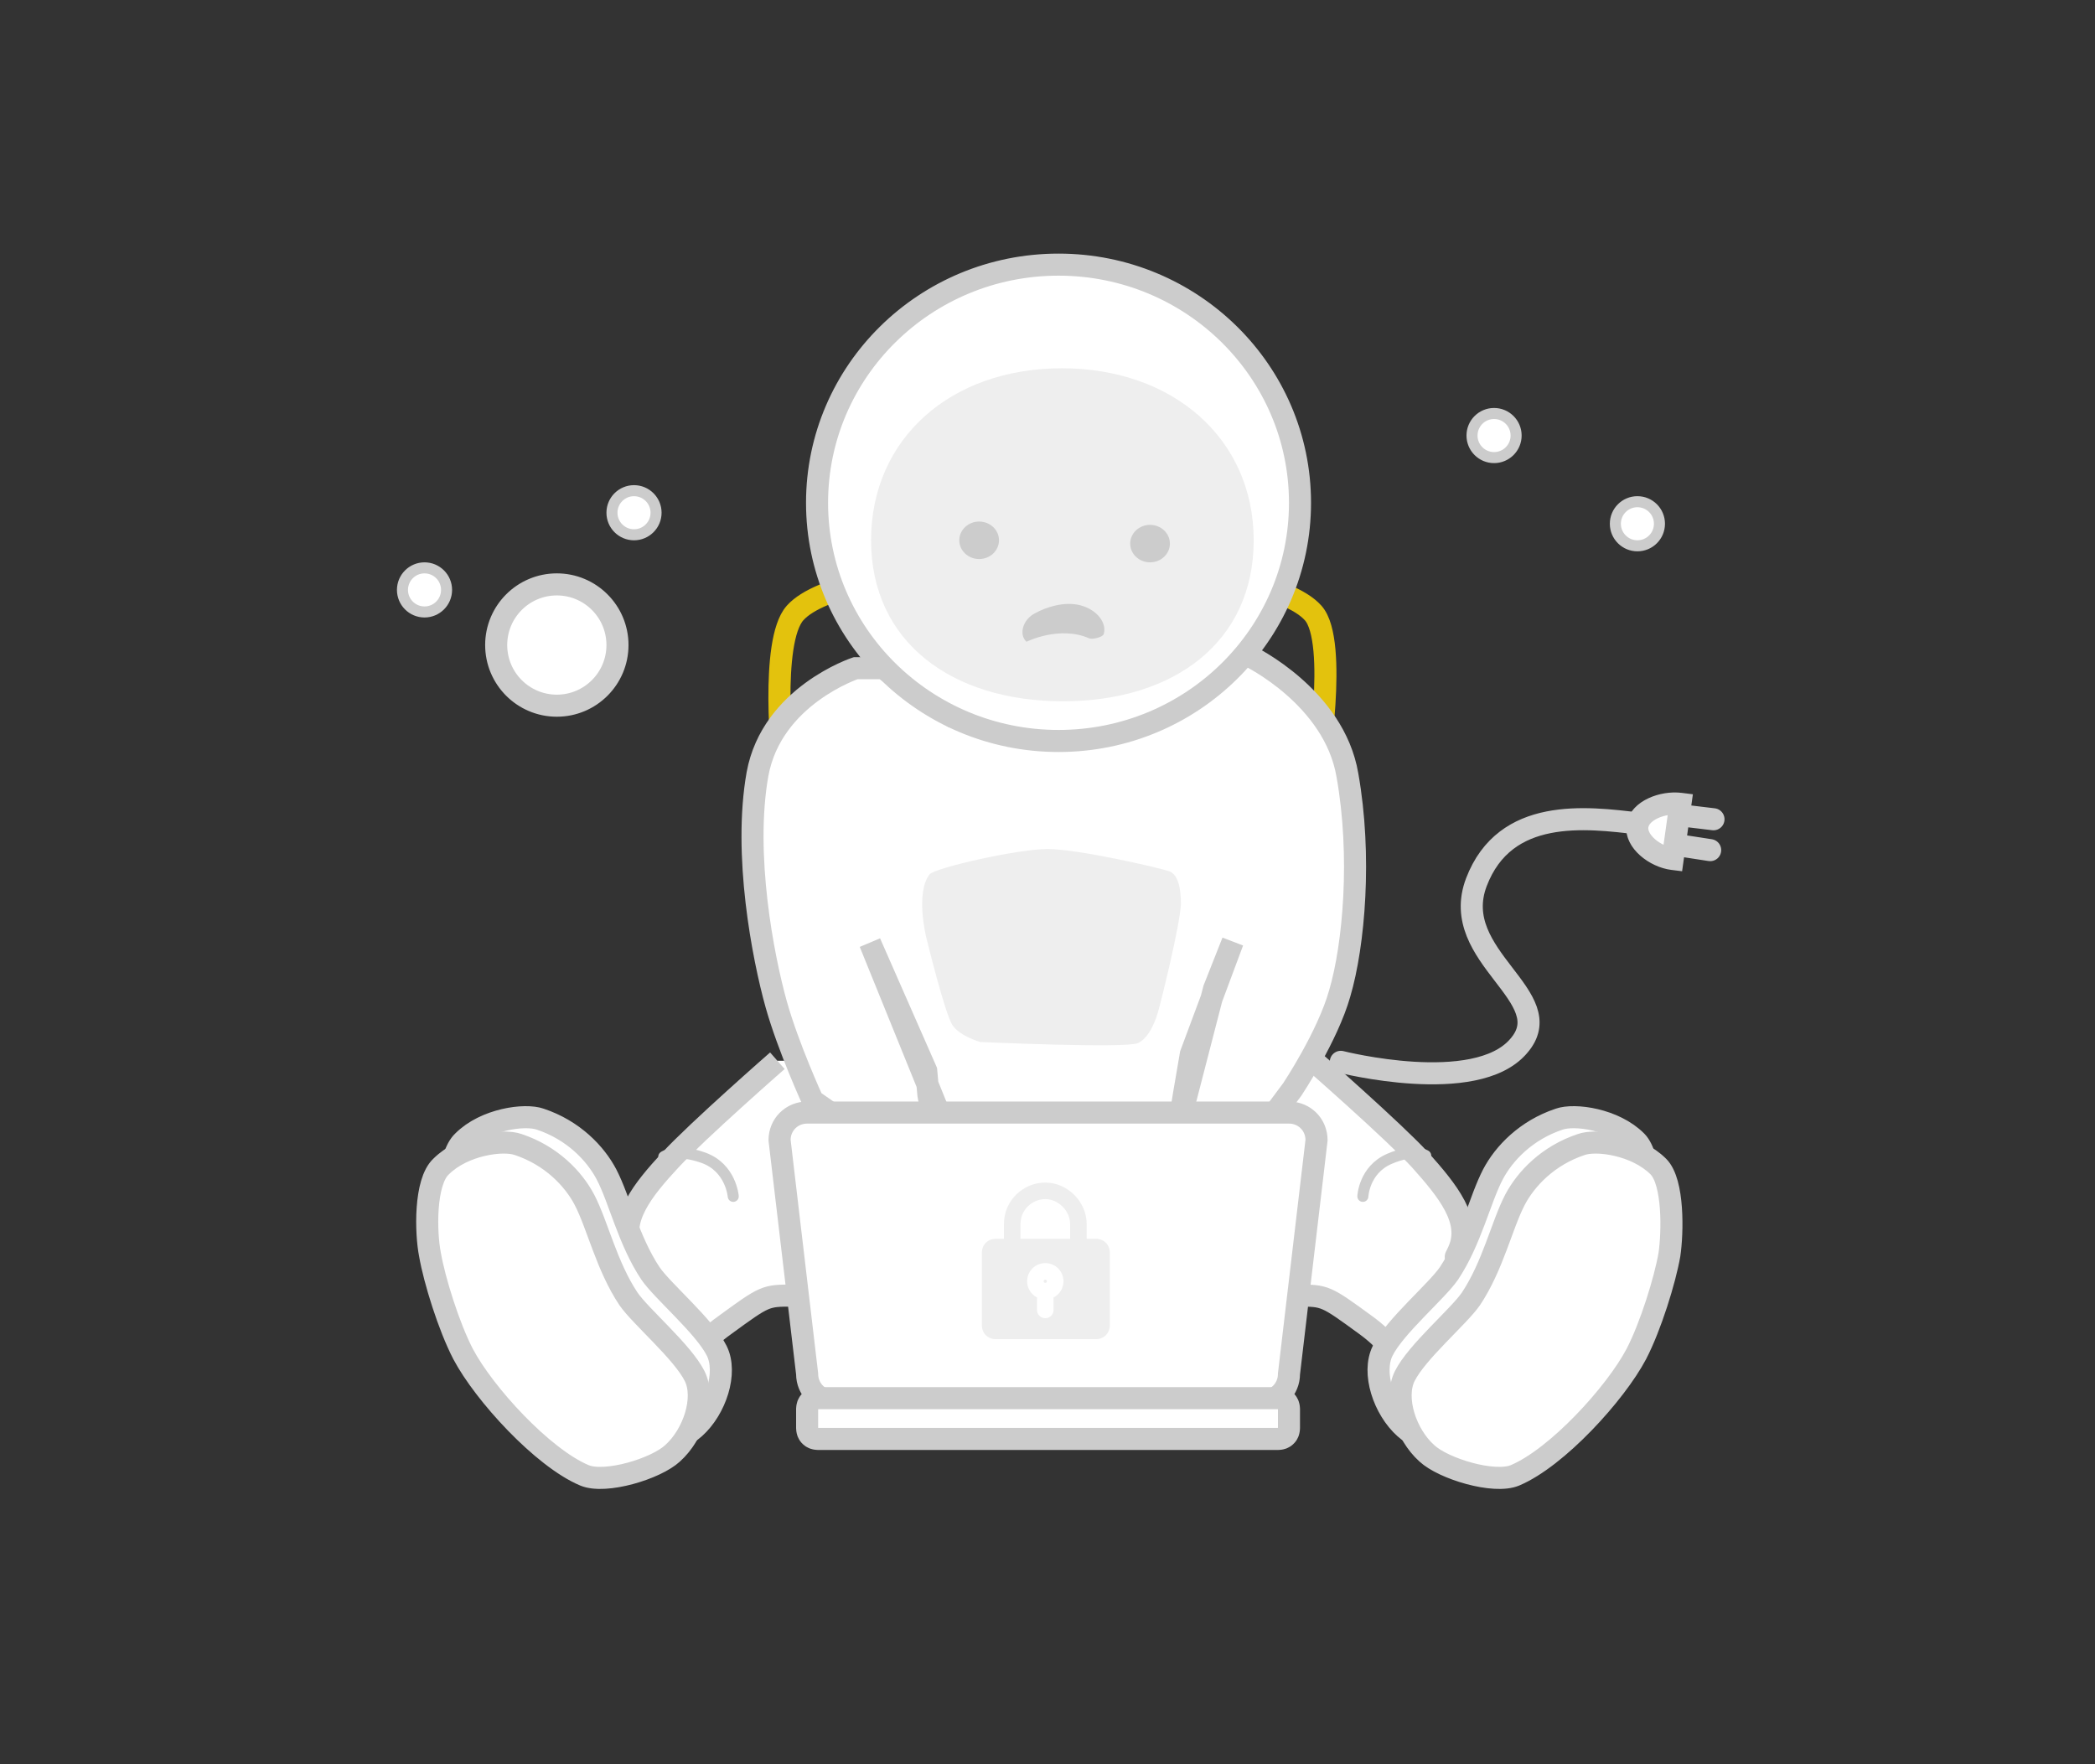 <?xml version="1.0" encoding="utf-8"?>
<svg version="1.1" class="path" id="Ebene_1" xmlns="http://www.w3.org/2000/svg" xmlns:xlink="http://www.w3.org/1999/xlink" x="0px" y="0px"
	 viewBox="0 0 190 160" style="enable-background:new 0 0 190 160;" xml:space="preserve">
<rect x="0" y="0" width="190" height="160" fill="#333333" stroke="none"/>
<style type="text/css">
	.path {
		stroke-dasharray: 500;
		animation: dash 6s 1 linear;
		animation-fill-mode: forwards;
		animation-iteration-count: 3;
	}
	@keyframes dash {
		from{
		stroke-dashoffset: 500;
		fill: transparent;
		opacity: 0.5;
		}
		to {
		stroke-dashoffset: 0;
		fill: #f7931e;
		opacity: 1;
		}
	}
	.st0{fill:#FFFFFF;stroke:#CCCCCC;stroke-width:2;stroke-miterlimit:10;}
	.st1{fill:none;stroke:#E3C20D;stroke-width:2;stroke-miterlimit:10;}
	.st2{fill:#EEEEEE;}
	.st3{fill:#CCCCCC;}
	.st4{fill:none;stroke:#CCCCCC;stroke-linecap:round;stroke-miterlimit:10;}
	.st5{fill:#FFFFFF;stroke:#CCCCCC;stroke-miterlimit:10;}
	.st6{fill:none;stroke:#CCCCCC;stroke-width:2;stroke-linecap:round;stroke-miterlimit:10;}
	.st7{fill:#FFFFFF;stroke:#CCCCCC;stroke-width:2;stroke-linecap:round;stroke-miterlimit:10;}
	.st8{fill:#EEEEEE;stroke:#EEEEEE;stroke-width:1.5;stroke-linecap:round;stroke-linejoin:round;}
	.st9{fill:none;stroke:#EEEEEE;stroke-width:1.5;stroke-linecap:round;stroke-linejoin:round;}
	.st10{fill:none;stroke:#FFFFFF;stroke-width:1.5;stroke-linecap:round;stroke-linejoin:round;}
</style>
<g>
	<path class="st0" d="M70.5,96.2c0,0-7.2,6.3-9.7,9c-2.5,2.7-4.7,5.4-3.5,8.2c1.2,2.7-1.5-5.4-9-5.4s-5,8.1-4,10.9
		c1.5,4,7.2,12.2,12.2,12.2s3-2.7,4.2-4.1c1.2-1.4,1.2-4.1,5-6.8c3.7-2.7,3.7-2.7,6.2-2.7s22.5,0,22.5,0h0.8c0,0,20,0,22.5,0
		s2.5,0,6.2,2.7c3.7,2.7,3.7,5.4,5,6.8c1.2,1.4,1.2,4.1,6.2,4.1s9.8-8.2,11.2-12.2c1-2.8,2.5-10.9-5-10.9c-7.5,0-10.2,8.2-9,5.4
		c1.2-2.7-1-5.4-3.5-8.2c-2.5-2.7-9.7-9-9.7-9"/>
	<path class="st1" d="M119.4,70.2c0,0,2-12-0.3-14.6c-2.3-2.6-10.3-3.5-10.3-3.5H96.3H95H82.4c0,0-8,0.9-10.3,3.5
		c-2.3,2.6-1.1,13.6-1.1,13.6"/>
	<path class="st0" d="M111.8,85.4L108,95.6l-0.6,3.5l-0.6,3.7l6.3,1.5l4.1-5.5c0,0,3.2-4.8,4.3-8.7c1.3-4.4,2-12.5,0.7-19.8
		c-1.2-7.1-8.9-10.8-8.9-10.8l-1.5-0.3l-8.9,5.8l-7.6,1.5l-8.9-1.5l-6.3-4.4h-2.5c0,0-7.6,2.5-8.9,9.6c-1.3,7.3,0.5,16.6,1.7,20.9
		c1.1,3.9,3.3,8.7,3.3,8.7l6.3,4.4h5.1l-0.9-4.9L84,97.1l-5.1-11.6l6.9,17l21.3-1.2l3-11.6L111.8,85.4z"/>
	<ellipse class="st0" cx="96" cy="45.6" rx="21.9" ry="21.6"/>
	<path class="st2" d="M113.7,49c0,9.2-7.2,14.6-17.3,14.6S79,58.2,79,49s7.2-15.6,17.3-15.6S113.7,39.8,113.7,49z"/>
	<path class="st3" d="M98.8,57.9c0.3,0.1,1.2-0.1,1.3-0.4c0.3-1-0.6-2.2-2.1-2.6c-1.5-0.4-3.2,0.2-4.1,0.7c-1.2,0.6-1.5,2-0.8,2.6
		C93.1,58.2,96.1,56.7,98.8,57.9z"/>
	<ellipse class="st3" cx="88.8" cy="49" rx="1.8" ry="1.7"/>
	<ellipse class="st3" cx="104.3" cy="49.3" rx="1.8" ry="1.7"/>
	<path class="st0" d="M114.4,127.1H75.7c-1.4,0-2.5-1.1-2.5-2.5l-2.5-21.2c0-1.4,1.1-2.5,2.5-2.5h43.7c1.4,0,2.5,1.1,2.5,2.5
		l-2.5,21.2C116.9,126,115.8,127.1,114.4,127.1z"/>
	<path class="st0" d="M115.9,130.5H74.2c-0.6,0-1-0.4-1-1v-1.7c0-0.6,0.4-1,1-1h41.7c0.6,0,1,0.4,1,1v1.7
		C116.9,130.1,116.5,130.5,115.9,130.5z"/>
	<path class="st4" d="M66.5,108.5c0,0-0.2-2.6-2.7-3.5c-2.5-0.9-3.6-0.1-3.6-0.1"/>
	<path class="st4" d="M123.6,108.5c0,0,0.1-2.4,2.4-3.4c2.3-1,3.3-0.3,3.3-0.3"/>
	<circle class="st5" cx="135.5" cy="39.5" r="2"/>
	<circle class="st5" cx="148.5" cy="47.5" r="2"/>
	<circle class="st5" cx="38.5" cy="53.5" r="2"/>
	<circle class="st0" cx="50.5" cy="58.5" r="5.5"/>
	<circle class="st5" cx="57.5" cy="46.5" r="2"/>
	<path class="st6" d="M121.6,96.3c0,0,12.2,3.1,16.1-1.4c4-4.5-6.4-8.1-3.8-14.9c2.6-6.8,9.9-5.9,14.8-5.3"/>
	<path class="st7" d="M151.7,77.9c-1.6-0.2-3.4-1.6-3.2-3c0.2-1.4,2.3-2.2,3.9-2L151.7,77.9z"/>
	<line class="st6" x1="152.9" y1="74" x2="155.4" y2="74.3"/>
	<line class="st6" x1="152.5" y1="76.7" x2="155.1" y2="77.1"/>
	<path class="st2" d="M105.1,91.5c-0.2,0.8-0.8,2.6-1.9,3.1c-1.1,0.5-14.3-0.1-14.3-0.1S87.1,94,86.4,93c-0.7-1-2.4-8-2.4-8
		s-1-4,0.3-5.7c0.5-0.6,8-2.3,10.7-2.3c2.8,0,10.1,1.7,11,2c0.9,0.3,1.1,1.7,1.1,3C107,84,105.3,90.8,105.1,91.5z"/>
	<path class="st0" d="M41,111.5c0.4,2.3,1.7,6.5,3,9c1.9,3.6,7.2,9.4,11,11c1.9,0.8,6.5-0.6,8-2c1.9-1.7,3-5,2-7
		c-1.1-2.2-4.9-5.4-6-7c-2-3-2.8-6.7-4-9c-1-1.9-3-4-6-5c-1.4-0.5-5,0-7,2C40.5,104.9,40.6,109.5,41,111.5z"/>
	<path class="st0" d="M39,113.8c0.4,2.3,1.7,6.5,3,9c1.9,3.6,7.2,9.4,11,11c1.9,0.8,6.5-0.6,8-2c1.9-1.7,3-5,2-7
		c-1.1-2.2-4.9-5.4-6-7c-2-3-2.8-6.7-4-9c-1-1.9-3-4-6-5c-1.4-0.5-5,0-7,2C38.5,107.2,38.6,111.8,39,113.8z"/>
	<path class="st0" d="M149.4,111.5c-0.4,2.3-1.7,6.5-3,9c-1.9,3.6-7.2,9.4-11,11c-1.9,0.8-6.5-0.6-8-2c-1.9-1.7-3-5-2-7
		c1.1-2.2,4.9-5.4,6-7c2-3,2.8-6.7,4-9c1-1.9,3-4,6-5c1.4-0.5,5,0,7,2C149.8,104.9,149.7,109.5,149.4,111.5z"/>
	<path class="st0" d="M151.4,113.8c-0.4,2.3-1.7,6.5-3,9c-1.9,3.6-7.2,9.4-11,11c-1.9,0.8-6.5-0.6-8-2c-1.9-1.7-3-5-2-7
		c1.1-2.2,4.9-5.4,6-7c2-3,2.8-6.7,4-9c1-1.9,3-4,6-5c1.4-0.5,5,0,7,2C151.8,107.2,151.7,111.8,151.4,113.8z"/>
	<g>
		<path class="st8" d="M90.3,113.1h9.1c0.3,0,0.5,0.2,0.5,0.5v6.6c0,0.3-0.2,0.5-0.5,0.5h-9.1c-0.3,0-0.5-0.2-0.5-0.5v-6.6
			C89.8,113.3,90,113.1,90.3,113.1z"/>
		<path class="st9" d="M91.8,112.6V111c0-1.7,1.4-3,3-3s3,1.4,3,3v1.6"/>
	</g>
	<g>
		<circle class="st10" cx="94.8" cy="116.2" r="0.9"/>
		<line class="st10" x1="94.8" y1="117.8" x2="94.8" y2="118.8"/>
	</g>
</g>
</svg>
